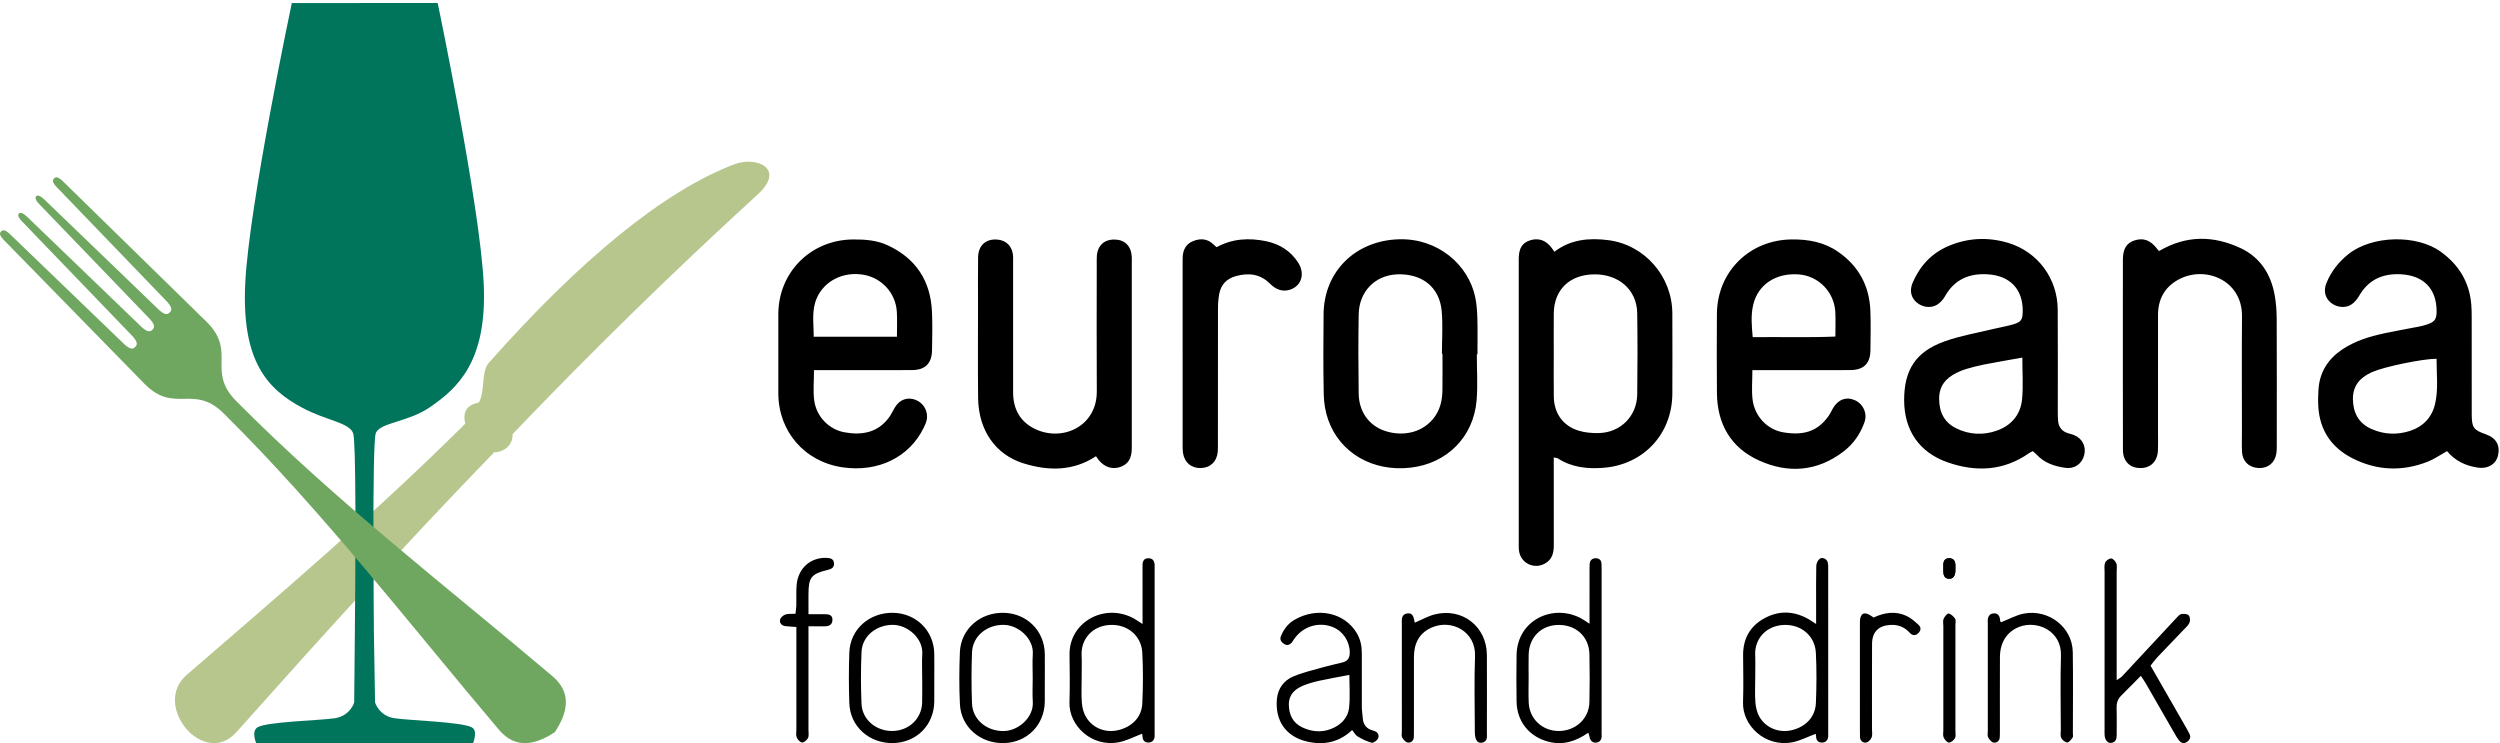 <?xml version="1.0" encoding="utf-8"?>
<!-- Generator: Adobe Illustrator 16.0.0, SVG Export Plug-In . SVG Version: 6.00 Build 0)  -->
<!DOCTYPE svg PUBLIC "-//W3C//DTD SVG 1.1//EN" "http://www.w3.org/Graphics/SVG/1.1/DTD/svg11.dtd">
<svg version="1.1" id="Layer_1" xmlns="http://www.w3.org/2000/svg" xmlns:xlink="http://www.w3.org/1999/xlink" x="0px" y="0px"
	 width="656px" height="195px" viewBox="0 0 656 195" enable-background="new 0 0 656 195" xml:space="preserve">
<g>
	<g>
		<path fill="#B7C68D" d="M125.673,105.628c1.682-3.183,0.517-8.081,2.612-10.446C152.33,68.038,174.378,50,192.801,43.07
			c5.499-2.069,13.198,0.956,6.43,7.581c-22.055,20.136-43.642,41.208-64.734,63.267c0.152,2.766-2.189,4.775-4.823,4.754
			c-23.45,24.188-45.638,48.785-67.652,73.458c-8.494,9.521-22.298-7.021-13.057-15.015c24.25-20.977,49.025-41.995,73.119-65.938
			C121.286,107.917,122.661,106.193,125.673,105.628"/>
		<g>
			<path fill="#00755C" d="M126.924,74.358c-0.988-20.529-12.071-73.562-12.071-73.562H76.572c0,0-11.234,53.033-12.224,73.562
				c-0.988,20.529,5.868,27.783,14.998,32.652c6.378,3.401,12.337,3.844,13.326,6.696c0.377,1.088,0.532,8.751,0.579,17.802h-0.016
				c0.008,0.363,0.015,0.709,0.021,1.049c0.062,14.461-0.133,31.901-0.133,31.901h0.005c-0.051,5.422-0.113,11.935-0.188,19.862
				c0,0-1.027,3.56-5.141,4.152c-4.113,0.594-17.803,0.9-20.22,2.373c-1.71,1.043-0.344,4.153-0.344,4.153h56.892
				c0,0,1.388-3.254-0.343-4.153c-2.747-1.426-16.108-1.779-20.223-2.373c-4.11-0.594-5.14-4.152-5.14-4.152
				s-0.157-9.146-0.329-19.862h0.018c0,0-0.5-47.901,0.488-50.752c0.988-2.853,8.423-2.876,14.195-6.838
				C120.023,101.908,127.912,94.887,126.924,74.358"/>
		</g>
		<g>
			<path fill="#6FA760" d="M16.294,47.356c-1.307-1.141-1.707-0.891-2.091-0.56c-0.423,0.463-0.621,1.015,0.815,2.441l28.333,29.429
				c1.795,1.783,1.904,2.691,1.171,3.32c-0.629,0.732-1.537,0.624-3.319-1.171l-29.43-28.333c-1.458-1.404-1.977-1.238-2.273-0.992
				c-0.246,0.297-0.445,0.848,0.992,2.275l28.333,29.428c1.795,1.783,1.902,2.691,1.171,3.32c-0.629,0.733-1.537,0.625-3.32-1.17
				L7.247,57.009c-1.459-1.404-1.979-1.237-2.274-0.991c-0.246,0.296-0.446,0.848,0.991,2.274l28.334,29.429
				c1.795,1.783,1.903,2.691,1.17,3.32c-0.629,0.732-1.537,0.624-3.32-1.171L2.72,61.537c-1.459-1.405-1.978-1.238-2.442-0.816
				c-0.331,0.383-0.58,0.785,0.561,2.091l37.077,37.901c7.886,7.996,12.881-0.062,20.761,7.744
				c26.438,26.195,48.59,55.123,72.257,83.044c4.439,5.237,9.71,3.876,14.656,0.606c3.27-4.946,4.631-10.219-0.606-14.656
				c-27.921-23.667-56.849-45.819-83.043-72.258c-7.808-7.879,0.251-12.875-7.745-20.76L16.294,47.356"/>
		</g>
	</g>
</g>
<path d="M513.093,149.078c0-0.271,0.003-0.544,0-0.814c-0.013-1.064-0.505-1.773-1.604-1.785c-1.124-0.01-1.577,0.711-1.557,1.783
	c0.012,0.543,0.004,1.086,0,1.631c-0.005,1.002,0.284,1.896,1.413,1.965c1.274,0.074,1.669-0.858,1.743-1.963
	C513.109,149.623,513.093,149.35,513.093,149.078"/>
<path d="M287.588,119.716c-6.063,3.979-12.514,3.882-18.993,1.878c-7.434-2.297-11.842-8.753-11.938-17.146
	c-0.096-8.292-0.024-16.583-0.024-24.875c0-4.009-0.046-8.019,0.019-12.027c0.052-3.166,2.029-4.931,5.064-4.679
	c2.185,0.181,3.72,1.567,4.05,3.764c0.121,0.804,0.069,1.636,0.07,2.455c0.004,11.299,0.002,22.597,0.006,33.896
	c0.001,4.306,1.812,7.658,5.681,9.545c7.253,3.535,16.334-0.676,16.277-9.811c-0.069-11.024-0.016-22.05-0.014-33.075
	c0-0.82-0.028-1.643,0.028-2.459c0.193-2.743,1.915-4.343,4.612-4.326c2.672,0.016,4.356,1.645,4.541,4.42
	c0.043,0.635,0.013,1.275,0.013,1.913c0,15.763,0,31.526,0,47.289c0,0.457,0.01,0.912-0.004,1.367c-0.073,2.551-0.991,3.98-3,4.684
	c-2.047,0.717-4.081,0.097-5.591-1.721C288.101,120.466,287.858,120.089,287.588,119.716 M566.529,65.882
	c-0.182-0.211-0.369-0.405-0.53-0.619c-1.688-2.234-3.576-2.934-5.897-2.18c-2.071,0.673-3.026,2.168-3.054,4.92
	c-0.029,3.008-0.008,6.017-0.008,9.026c0.001,13.676-0.016,27.352,0.019,41.028c0.009,2.957,1.755,4.711,4.487,4.762
	c2.729,0.05,4.552-1.696,4.693-4.594c0.076-1.547,0.02-3.101,0.021-4.649c0.001-10.302,0.003-20.605,0.002-30.907
	c0-4.085,1.687-7.267,5.263-9.252c7.023-3.9,16.857,0.054,16.776,9.566c-0.085,10.119-0.021,20.241-0.019,30.36
	c0,1.733-0.07,3.469,0.026,5.196c0.145,2.569,1.897,4.202,4.43,4.276c2.413,0.07,4.171-1.36,4.569-3.805
	c0.132-0.803,0.118-1.635,0.118-2.453c0.007-10.939,0.03-21.882-0.019-32.823c-0.01-2.087-0.155-4.203-0.521-6.255
	c-0.986-5.525-3.809-9.966-8.938-12.367C580.872,61.802,573.717,61.645,566.529,65.882 M319.233,64.868
	c-0.318-0.28-0.595-0.505-0.851-0.753c-1.577-1.53-3.433-1.61-5.323-0.847c-1.896,0.764-2.688,2.352-2.729,4.346
	c-0.012,0.546-0.011,1.093-0.011,1.64c-0.001,15.671-0.002,31.344,0.001,47.016c0.001,0.818-0.024,1.647,0.079,2.457
	c0.327,2.545,2.15,4.131,4.63,4.094c2.51-0.036,4.248-1.643,4.503-4.221c0.08-0.812,0.046-1.639,0.046-2.457
	c0.003-11.754-0.007-23.508,0.019-35.263c0.003-1.266,0.102-2.55,0.335-3.792c0.463-2.477,2.007-3.997,4.439-4.658
	c3.306-0.896,6.291-0.554,8.845,1.984c1.501,1.492,3.271,2.323,5.452,1.542c2.861-1.024,3.804-4.177,1.986-7.019
	c-1.966-3.074-4.873-4.907-8.398-5.637C327.783,62.375,323.388,62.583,319.233,64.868 M407.704,120.047
	c0.572,0.116,0.867,0.098,1.066,0.229c3.623,2.356,7.674,2.791,11.827,2.488c10.65-0.771,18.196-8.877,18.227-19.508
	c0.021-7.021,0.034-14.043-0.003-21.063c-0.053-9.706-7.275-17.984-16.877-19.186c-4.972-0.623-9.831-0.202-14.071,3.054
	c-0.333-0.469-0.532-0.763-0.744-1.048c-1.497-2.012-3.487-2.676-5.736-1.917c-1.916,0.646-2.775,1.981-2.869,4.468
	c-0.014,0.365-0.005,0.73-0.005,1.094c0,24.62-0.001,49.238,0.004,73.857c0,0.729-0.033,1.471,0.09,2.182
	c0.542,3.143,3.922,4.726,6.729,3.203c1.957-1.062,2.384-2.812,2.375-4.854c-0.027-6.747-0.011-13.494-0.011-20.242
	C407.704,121.932,407.704,121.055,407.704,120.047 M407.712,82.248c0.061-6.255,4.175-10.202,10.646-10.258
	c6.438-0.056,11.149,4.095,11.243,10.144c0.111,7.112,0.097,14.227,0.007,21.341c-0.071,5.703-4.362,10.028-10.057,10.162
	c-1.793,0.043-3.683-0.115-5.38-0.648c-4.077-1.28-6.383-4.568-6.45-8.854c-0.061-3.736-0.014-7.478-0.014-11.217
	C407.705,89.361,407.678,85.804,407.712,82.248z M533.394,118.369c0.374,0.341,0.726,0.619,1.027,0.941
	c2.049,2.185,4.716,3.064,7.558,3.457c2.412,0.332,4.345-1.074,4.918-3.369c0.572-2.293-0.511-4.387-2.755-5.272
	c-0.507-0.2-1.049-0.308-1.568-0.474c-1.567-0.502-2.384-1.623-2.53-3.223c-0.084-0.904-0.08-1.82-0.081-2.729
	c-0.006-8.843,0.049-17.685-0.021-26.527c-0.062-8.091-5.215-15.093-12.942-17.426c-5.307-1.603-10.648-1.372-15.781,0.834
	c-4.389,1.886-7.438,5.19-9.319,9.547c-0.902,2.089-0.468,3.945,1.031,5.233c1.469,1.263,3.725,1.61,5.356,0.595
	c0.812-0.504,1.562-1.297,2.029-2.133c2.46-4.403,6.21-6.118,11.146-5.854c5.943,0.317,9.439,3.938,9.298,9.872
	c-0.048,1.974-0.416,2.633-2.3,3.212c-1.734,0.535-3.548,0.81-5.315,1.243c-4.326,1.06-8.771,1.799-12.942,3.298
	c-7.521,2.702-10.568,7.482-10.558,15.414c0.013,7.852,3.925,13.678,11.35,16.286c7.444,2.616,14.694,2.308,21.396-2.368
	C532.675,118.727,533,118.585,533.394,118.369 M530.59,104.777c-0.391,4.035-2.828,6.895-6.646,8.23
	c-3.549,1.242-7.188,1.076-10.605-0.602c-3.179-1.559-4.495-4.241-4.508-7.764c-0.012-3.371,1.752-5.406,4.554-6.799
	c0.811-0.404,1.658-0.762,2.525-1.013c1.569-0.452,3.151-0.876,4.755-1.188c3.194-0.624,6.406-1.164,9.996-1.808
	C530.659,97.731,530.928,101.283,530.59,104.777z M642.101,118.372c2.157,2.603,4.923,3.86,8.085,4.335
	c2.62,0.395,4.764-0.898,5.29-3.172c0.616-2.655-0.482-4.61-3.117-5.542c-3.332-1.181-3.768-1.747-3.776-5.343
	c-0.02-8.475-0.003-16.946-0.011-25.42c-0.001-1.092-0.017-2.188-0.104-3.276c-0.475-5.918-3.264-10.485-8.062-13.931
	c-6.318-4.539-18.021-4.272-24.217,0.687c-2.546,2.037-4.49,4.529-5.723,7.534c-0.85,2.072-0.357,3.964,1.163,5.202
	c1.501,1.222,3.784,1.51,5.368,0.457c0.798-0.531,1.504-1.344,1.983-2.182c2.438-4.261,6.097-5.985,10.933-5.754
	c5.984,0.286,9.459,3.77,9.452,9.733c-0.002,2.04-0.472,2.733-2.442,3.421c-0.771,0.269-1.576,0.455-2.378,0.614
	c-2.948,0.582-5.913,1.081-8.85,1.716c-3.933,0.849-7.77,1.994-11.152,4.285c-3.691,2.501-5.862,5.927-6.176,10.418
	c-0.106,1.539-0.14,3.096-0.04,4.634c0.4,6.173,3.491,10.676,8.923,13.448c6.428,3.279,13.112,3.548,19.831,0.893
	C638.753,120.469,640.261,119.398,642.101,118.372 M638.963,106.006c-0.812,3.508-3.154,5.95-6.582,7.062
	c-3.381,1.096-6.82,0.966-10.111-0.5c-3.366-1.498-4.826-4.256-4.867-7.834c-0.039-3.412,1.772-5.6,4.758-6.965
	c0.165-0.075,0.334-0.142,0.5-0.216c2.968-1.318,13.14-3.434,16.688-3.409C639.334,98.102,639.865,102.098,638.963,106.006z
	 M216.905,97.124c-0.994,0-1.99,0-3.314,0c0,2.912-0.271,5.474,0.06,7.955c0.563,4.229,3.853,7.616,7.97,8.362
	c4.575,0.83,8.752,0.094,11.706-3.977c0.585-0.806,0.988-1.738,1.513-2.592c1.248-2.035,3.27-2.76,5.39-1.958
	c2.116,0.799,3.396,3.036,2.934,5.271c-0.146,0.703-0.459,1.383-0.776,2.033c-3.772,7.77-11.965,11.768-21.291,10.409
	c-9.944-1.448-16.843-9.381-16.866-19.422c-0.016-6.927-0.021-13.854,0.001-20.781c0.036-11.04,8.562-19.507,19.61-19.591
	c3.136-0.023,6.211,0.203,9.083,1.531c7.405,3.426,11.249,9.303,11.624,17.403c0.156,3.365,0.063,6.744,0.018,10.116
	c-0.046,3.459-1.777,5.209-5.237,5.226C231.853,97.149,224.379,97.124,216.905,97.124 M213.513,88.352c7.384,0,14.364,0,21.842,0
	c0-2.318,0.094-4.39-0.018-6.45c-0.271-4.949-3.889-8.955-8.731-9.802c-5.247-0.918-10.233,1.535-12.254,6.059
	C212.879,81.457,213.54,84.861,213.513,88.352z M459.825,97.124c1.227,0,2.128,0,3.03,0c7.562,0,15.126,0.025,22.688-0.013
	c3.491-0.017,5.218-1.744,5.258-5.189c0.04-3.462,0.117-6.93-0.018-10.387c-0.255-6.517-3.061-11.72-8.446-15.454
	c-3.663-2.539-7.783-3.302-12.188-3.255c-11.095,0.117-19.562,8.459-19.632,19.554c-0.043,6.925-0.06,13.851,0.007,20.776
	c0.076,8.132,3.659,14.345,11.075,17.691c7.688,3.471,15.295,2.877,22.17-2.394c2.578-1.978,4.409-4.614,5.479-7.696
	c0.798-2.302-0.323-4.736-2.471-5.716c-2.25-1.026-4.431-0.261-5.779,2.041c-0.416,0.706-0.75,1.467-1.222,2.131
	c-2.962,4.165-6.821,5.091-11.851,4.231c-4.221-0.721-7.51-4.225-8.048-8.598C459.584,102.447,459.825,99.979,459.825,97.124
	 M460.03,80.021c1.235-5.351,5.946-8.463,11.974-8.016c5.142,0.382,9.291,4.59,9.581,9.832c0.113,2.064,0.018,4.14,0.018,6.477
	c-7.289,0.302-14.332,0.059-21.691,0.158C459.623,85.395,459.412,82.688,460.03,80.021z M387.519,92.969c0.057,0,0.111,0,0.167,0
	c0-3.096,0.065-6.194-0.023-9.288c-0.055-1.903-0.168-3.836-0.559-5.692c-1.777-8.487-9.764-15.492-20.001-15.203
	c-11.32,0.319-19.69,8.324-19.797,19.652c-0.065,7.011-0.104,14.026,0.042,21.035c0.046,2.236,0.414,4.569,1.162,6.67
	c3.119,8.766,11.715,13.685,21.582,12.573c9.604-1.079,16.596-8.075,17.374-17.739C387.785,100.999,387.519,96.974,387.519,92.969
	 M378.494,102.389c-0.044,2.789-0.647,5.407-2.529,7.621c-3.328,3.916-8.43,4.414-12.51,3.077c-4.243-1.392-6.869-5.058-6.937-9.81
	c-0.097-6.93-0.118-13.863,0.003-20.792c0.105-6.007,4.307-10.259,10.066-10.493c6.548-0.266,11.145,3.338,11.713,9.616
	c0.336,3.706,0.062,7.467,0.062,11.203c0.048,0,0.095,0,0.144,0.001C378.506,96.004,378.544,99.197,378.494,102.389z
	 M566.529,65.882c-0.182-0.211-0.369-0.405-0.53-0.619c-1.688-2.234-3.576-2.934-5.897-2.18c-2.071,0.673-3.026,2.168-3.054,4.92
	c-0.029,3.008-0.008,6.017-0.008,9.026c0.001,13.676-0.016,27.352,0.019,41.028c0.009,2.957,1.755,4.711,4.487,4.762
	c2.729,0.05,4.552-1.696,4.693-4.594c0.076-1.547,0.02-3.101,0.021-4.649c0.001-10.302,0.003-20.605,0.002-30.907
	c0-4.085,1.687-7.267,5.263-9.252c7.023-3.9,16.857,0.054,16.776,9.566c-0.085,10.119-0.021,20.241-0.019,30.36
	c0,1.733-0.07,3.469,0.026,5.196c0.145,2.569,1.897,4.202,4.43,4.276c2.413,0.07,4.171-1.36,4.569-3.805
	c0.132-0.803,0.118-1.635,0.118-2.453c0.007-10.939,0.03-21.882-0.019-32.823c-0.01-2.087-0.155-4.203-0.521-6.255
	c-0.986-5.525-3.809-9.966-8.938-12.367C580.872,61.802,573.717,61.645,566.529,65.882 M319.233,64.868
	c-0.318-0.28-0.595-0.505-0.851-0.753c-1.577-1.53-3.433-1.61-5.323-0.847c-1.896,0.764-2.688,2.352-2.729,4.346
	c-0.012,0.546-0.011,1.093-0.011,1.64c-0.001,15.671-0.002,31.344,0.001,47.016c0.001,0.818-0.024,1.647,0.079,2.457
	c0.327,2.545,2.15,4.131,4.63,4.094c2.51-0.036,4.248-1.643,4.503-4.221c0.08-0.812,0.046-1.639,0.046-2.457
	c0.003-11.754-0.007-23.508,0.019-35.263c0.003-1.266,0.102-2.55,0.335-3.792c0.463-2.477,2.007-3.997,4.439-4.658
	c3.306-0.896,6.291-0.554,8.845,1.984c1.501,1.492,3.271,2.323,5.452,1.542c2.861-1.024,3.804-4.177,1.986-7.019
	c-1.966-3.074-4.873-4.907-8.398-5.637C327.783,62.375,323.388,62.583,319.233,64.868"/>
<path d="M564.305,174.668c3.02,5.258,5.961,10.378,8.897,15.5c0.452,0.788,0.903,1.578,1.312,2.389
	c0.452,0.896,0.078,1.607-0.655,2.121c-0.835,0.584-1.582,0.262-2.141-0.459c-0.442-0.57-0.798-1.215-1.16-1.844
	c-2.497-4.335-4.98-8.678-7.48-13.01c-0.358-0.622-0.782-1.206-1.318-2.024c-1.809,1.822-3.519,3.537-5.218,5.261
	c-0.88,0.892-1.188,1.949-1.146,3.217c0.08,2.365,0.01,4.736,0.024,7.104c0.007,1.015-0.271,1.83-1.391,2.007
	c-0.922,0.146-1.66-0.688-1.771-1.951c-0.048-0.543-0.016-1.092-0.016-1.639c-0.001-13.754-0.002-27.508,0.003-41.262
	c0-0.816-0.148-1.717,0.142-2.426c0.218-0.53,1.039-1.127,1.578-1.115c0.48,0.012,1.148,0.738,1.359,1.293
	c0.244,0.641,0.091,1.436,0.091,2.165c0.003,8.47,0.002,16.94,0.002,25.411c0,0.878,0,1.756,0,3.062
	c0.727-0.502,1.124-0.685,1.399-0.98c4.777-5.116,9.536-10.252,14.312-15.369c0.366-0.395,0.796-0.91,1.261-0.987
	c0.631-0.104,1.546-0.06,1.924,0.326c0.365,0.375,0.443,1.358,0.223,1.901c-0.294,0.719-0.974,1.293-1.535,1.884
	c-2.32,2.438-4.668,4.853-6.98,7.297C565.465,173.129,564.996,173.805,564.305,174.668 M371.234,163.387
	c-0.271-1.146-0.307-2.644-1.949-2.429c-1.577,0.206-1.484,1.583-1.445,2.791c0.003,0.091,0,0.183,0,0.274
	c0,9.295-0.001,18.592,0.002,27.888c0,0.547-0.153,1.196,0.087,1.614c0.32,0.559,0.914,1.248,1.465,1.32
	c0.823,0.109,1.559-0.439,1.599-1.461c0.024-0.638,0.021-1.275,0.021-1.914c0.002-6.38-0.009-12.76,0.005-19.139
	c0.009-3.484,1.39-6.244,4.66-7.671c5.24-2.288,11.604,1.049,11.367,7.481c-0.244,6.645-0.062,13.305-0.05,19.957
	c0.005,1.936,0.626,2.959,1.765,2.799c1.699-0.239,1.396-1.644,1.397-2.787c0.015-6.744,0.034-13.489,0-20.233
	c-0.037-7.466-6.444-12.491-13.69-10.659C374.752,161.652,373.159,162.574,371.234,163.387 M525.075,163.277
	c-0.049-0.075-0.223-0.219-0.229-0.365c-0.045-1.143-0.486-2.078-1.73-1.965c-1.396,0.128-1.602,1.268-1.517,2.459
	c0.014,0.181,0.001,0.363,0.001,0.547c0,9.296,0,18.592,0.002,27.888c0,0.546-0.151,1.187,0.077,1.616
	c0.306,0.572,0.861,1.295,1.407,1.389c0.809,0.141,1.593-0.355,1.654-1.39c0.038-0.636,0.032-1.274,0.033-1.913
	c0.002-6.379-0.021-12.759,0.01-19.139c0.019-3.911,1.927-6.715,5.091-7.928c4.625-1.771,11.132,0.987,10.922,7.594
	c-0.204,6.466-0.046,12.941-0.041,19.412c0,0.729-0.168,1.555,0.117,2.154c0.263,0.553,1.03,1.174,1.582,1.182
	c0.473,0.006,1.019-0.77,1.405-1.291c0.178-0.242,0.063-0.707,0.063-1.071c0.002-7.108,0.09-14.22-0.025-21.326
	c-0.107-6.628-6.393-11.338-12.812-10.129C529.095,161.376,527.232,162.439,525.075,163.277 M212.143,164.339
	c1.65,0,2.912-0.015,4.174,0.005c1.141,0.018,2.052-0.354,2.116-1.604c0.072-1.361-0.917-1.586-2.027-1.572
	c-1.335,0.018-2.67,0.004-4.263,0.004c0-1.99-0.003-3.613,0.001-5.234c0.012-4.424,0.73-5.35,4.996-6.385
	c0.952-0.23,1.789-0.564,1.706-1.74c-0.084-1.19-0.941-1.377-1.94-1.422c-4.182-0.189-7.478,2.698-7.865,7.069
	c-0.16,1.81-0.037,3.642-0.082,5.462c-0.019,0.696-0.148,1.391-0.232,2.135c-1.011,0.053-1.877-0.062-2.621,0.188
	c-0.569,0.19-1.271,0.771-1.403,1.304c-0.214,0.857,0.33,1.596,1.304,1.732c0.884,0.125,1.784,0.146,2.963,0.234
	c0,1.09,0,2.073,0,3.057c0,7.926,0,15.852,0.002,23.775c0,0.729-0.161,1.531,0.092,2.164c0.229,0.566,0.911,1.293,1.415,1.311
	c0.522,0.02,1.295-0.627,1.548-1.174c0.281-0.606,0.115-1.428,0.116-2.155c0.004-7.927,0.002-15.853,0.002-23.776
	C212.143,166.729,212.143,165.74,212.143,164.339 M491.633,162.042c-0.271-0.185-0.488-0.339-0.71-0.483
	c-1.706-1.115-2.718-0.67-2.873,1.272c-0.028,0.362-0.009,0.728-0.009,1.092c0,9.281-0.002,18.562,0,27.843
	c0,0.547-0.005,1.094,0.024,1.639c0.054,1.013,0.783,1.562,1.607,1.443c0.551-0.08,1.21-0.762,1.442-1.33
	c0.257-0.627,0.097-1.432,0.097-2.158c0.004-7.461-0.021-14.924,0.014-22.385c0.016-3.166,1.717-4.84,4.86-4.998
	c2.037-0.101,3.71,0.58,5.08,2.113c0.625,0.7,1.416,0.775,2.163,0.083c0.729-0.675,0.833-1.517,0.144-2.159
	c-0.968-0.902-2.006-1.836-3.187-2.389C497.386,160.266,494.457,160.71,491.633,162.042 M509.929,177.95
	c0,4.554-0.002,9.108,0.001,13.663c0.001,0.637-0.154,1.354,0.084,1.89c0.253,0.567,0.878,1.324,1.363,1.341
	c0.537,0.02,1.285-0.599,1.602-1.139c0.281-0.484,0.121-1.241,0.121-1.878c0.006-9.291,0.004-18.582,0.002-27.873
	c-0.001-0.546,0.179-1.229-0.08-1.606c-0.409-0.596-1.068-1.228-1.721-1.359c-0.342-0.068-1.056,0.822-1.303,1.406
	c-0.229,0.543-0.068,1.256-0.068,1.893C509.928,168.841,509.929,173.395,509.929,177.95 M476.421,192.561
	c0.015,0.074,0.12,0.336,0.116,0.598c-0.017,1.15,0.647,1.762,1.678,1.688c1.03-0.076,1.555-0.834,1.507-1.916
	c-0.021-0.455,0.002-0.912,0.002-1.367c0-13.938,0.001-27.879-0.004-41.817c-0.001-0.726,0.046-1.478-0.122-2.171
	c-0.229-0.95-1.425-1.496-2.146-0.918c-0.476,0.381-0.843,1.179-0.858,1.8c-0.084,3.278-0.042,6.56-0.044,9.839
	c0,1.682,0,3.364,0,5.445c-0.942-0.609-1.442-0.965-1.974-1.268c-3.86-2.209-7.831-2.336-11.692-0.186
	c-3.717,2.068-5.529,5.378-5.493,9.682c0.035,4.1,0.122,8.203-0.02,12.299c-0.209,6.039,5.749,11.904,12.993,10.496
	C472.364,194.374,474.244,193.371,476.421,192.561 M460.56,171.812c-0.157-4.178,2.854-7.586,7.404-7.822
	c4.599-0.241,8.3,2.812,8.524,7.351c0.217,4.366,0.186,8.757,0.004,13.126c-0.148,3.6-2.593,6.188-6.181,7.098
	c-3.296,0.834-6.763-0.401-8.553-3.328c-0.678-1.108-1.024-2.532-1.136-3.846c-0.182-2.172-0.049-4.371-0.049-6.561
	C460.573,175.824,460.636,173.816,460.56,171.812z M416.775,192.26c0.153,0.5,0.269,0.747,0.302,1.006
	c0.146,1.086,0.82,1.713,1.84,1.584c1.054-0.135,1.444-0.98,1.348-2.031c-0.032-0.361-0.002-0.729-0.002-1.094
	c0-14.027,0-28.057-0.001-42.084c0-0.547-0.005-1.094-0.021-1.64c-0.03-0.993-0.586-1.53-1.542-1.522
	c-0.945,0.01-1.513,0.56-1.577,1.529c-0.036,0.545-0.03,1.094-0.031,1.641c-0.003,3.553-0.001,7.104-0.001,10.656
	c0,0.961,0,1.924,0,3.367c-1.047-0.673-1.604-1.091-2.215-1.417c-7.412-3.962-16.744,0.481-16.924,9.55
	c-0.08,4.098-0.062,8.198-0.001,12.297c0.076,5.184,3.29,9.184,8.298,10.508C410.047,195.613,413.419,194.598,416.775,192.26
	 M401.119,171.766c0.119-4.565,3.308-7.734,7.776-7.785c4.672-0.053,8.075,3.084,8.17,7.685c0.086,4.192,0.094,8.39-0.004,12.583
	c-0.103,4.341-3.639,7.574-8.072,7.562c-4.293-0.012-7.678-3.18-7.858-7.463c-0.094-2.184-0.017-4.375-0.017-6.563
	C401.111,175.777,401.068,173.77,401.119,171.766z M354.806,191.561c0.515,0.625,0.866,1.348,1.442,1.689
	c1.146,0.682,2.38,1.293,3.656,1.637c0.443,0.119,1.362-0.509,1.64-1.021c0.401-0.752,0.188-1.613-0.787-2.002
	c-0.169-0.067-0.339-0.137-0.516-0.182c-1.73-0.447-2.564-1.592-2.66-3.351c-0.049-0.901-0.231-1.798-0.236-2.697
	c-0.023-4.735-0.024-9.471-0.005-14.206c0.008-1.855-0.332-3.587-1.281-5.223c-3.208-5.527-10.572-7.049-16.518-3.486
	c-1.6,0.959-2.687,2.418-3.407,4.151c-0.399,0.961,0.036,1.575,0.771,2.075c0.848,0.576,1.55,0.271,2.142-0.44
	c0.173-0.209,0.294-0.459,0.444-0.687c2.275-3.422,6.482-4.771,10.223-3.279c2.689,1.074,4.429,3.736,4.464,6.609
	c0.018,1.383-0.474,2.297-1.812,2.65c-1.665,0.439-3.36,0.77-5.018,1.24c-2.693,0.766-5.455,1.398-8.021,2.482
	c-2.479,1.045-4.014,3.174-4.269,5.922c-0.523,5.658,2.375,9.83,7.812,11.119C347.318,195.615,351.342,194.826,354.806,191.561
	 M354.01,185.611c-0.295,2.853-2.247,4.719-4.863,5.707c-2.483,0.938-5.007,0.676-7.396-0.442c-2.493-1.167-3.513-3.293-3.558-5.938
	c-0.046-2.658,1.584-4.149,3.823-5.059c1.335-0.541,2.743-0.939,4.153-1.249c2.546-0.558,5.116-0.999,7.901-1.532
	C354.072,180.029,354.295,182.848,354.01,185.611z M299.804,163.748c-1.051-0.68-1.623-1.102-2.242-1.441
	c-7.699-4.236-17.026,0.916-16.919,9.43c0.053,4.191,0.116,8.386-0.016,12.572c-0.19,6.03,5.795,11.894,13.031,10.441
	c2.064-0.414,4.005-1.456,6.021-2.217c0.026,0.139,0.115,0.4,0.116,0.664c0.002,1.154,0.696,1.734,1.713,1.641
	c1.029-0.098,1.528-0.876,1.469-1.949c-0.024-0.455,0-0.912,0-1.367c0-13.849,0.001-27.696,0-41.545c0-0.457-0.015-0.912,0-1.367
	c0.035-1.121-0.264-2.07-1.556-2.123c-1.321-0.053-1.656,0.863-1.618,2.009c0.019,0.546,0,1.093,0,1.64
	C299.804,154.502,299.804,158.87,299.804,163.748 M283.813,171.921c-0.189-4.218,2.765-7.627,7.297-7.929
	c4.595-0.307,8.374,2.716,8.624,7.242c0.245,4.453,0.212,8.938,0,13.396c-0.166,3.495-2.578,5.978-6.063,6.901
	c-3.312,0.88-6.739-0.287-8.594-3.209c-0.695-1.096-1.082-2.518-1.192-3.824c-0.189-2.264-0.052-4.555-0.052-6.834
	c-0.002,0-0.003,0-0.005,0C283.827,175.75,283.898,173.832,283.813,171.921z M274.159,178.109c0-2.185,0.026-4.369-0.006-6.553
	c-0.091-6.027-4.708-10.627-10.765-10.754c-6.225-0.13-11.276,4.283-11.516,10.326c-0.182,4.543-0.207,9.107,0.009,13.646
	c0.288,6.045,5.389,10.388,11.624,10.209c6.046-0.172,10.574-4.787,10.648-10.871C274.18,182.113,274.159,180.111,274.159,178.109
	 M271.006,184.171c0.263,4.029-3.732,7.604-7.638,7.656c-4.447,0.058-8.157-2.979-8.316-7.253
	c-0.165-4.449-0.166-8.914,0.001-13.364c0.159-4.271,3.875-7.308,8.321-7.247c3.891,0.053,7.897,3.623,7.633,7.662
	c-0.137,2.083-0.024,4.182-0.024,6.273C270.983,179.988,270.871,182.088,271.006,184.171z M245.156,178.066
	c0-2.185,0.03-4.367-0.006-6.551c-0.098-6.02-4.733-10.602-10.806-10.713c-6.224-0.113-11.248,4.318-11.477,10.368
	c-0.168,4.453-0.156,8.921-0.005,13.375c0.208,6.063,5.193,10.526,11.409,10.438c6.202-0.086,10.811-4.7,10.881-10.912
	C245.177,182.07,245.156,180.068,245.156,178.066 M241.97,184.352c-0.114,4.226-3.457,7.399-7.784,7.459
	c-4.311,0.059-7.961-2.99-8.128-7.144c-0.183-4.539-0.198-9.099,0.009-13.636c0.188-4.133,3.901-7.08,8.212-7.07
	c3.928,0.008,7.953,3.584,7.725,7.57c-0.124,2.176-0.022,4.363-0.022,6.547C241.98,180.169,242.027,182.262,241.97,184.352z
	 M371.234,163.387c-0.271-1.146-0.307-2.644-1.949-2.429c-1.577,0.206-1.484,1.583-1.445,2.791c0.003,0.091,0,0.183,0,0.274
	c0,9.295-0.001,18.592,0.002,27.888c0,0.547-0.153,1.196,0.087,1.614c0.32,0.559,0.914,1.248,1.465,1.32
	c0.823,0.109,1.559-0.439,1.599-1.461c0.024-0.638,0.021-1.275,0.021-1.914c0.002-6.38-0.009-12.76,0.005-19.139
	c0.009-3.484,1.39-6.244,4.66-7.671c5.24-2.288,11.604,1.049,11.367,7.481c-0.244,6.645-0.062,13.305-0.05,19.957
	c0.005,1.936,0.626,2.959,1.765,2.799c1.699-0.239,1.396-1.644,1.397-2.787c0.015-6.744,0.034-13.489,0-20.233
	c-0.037-7.466-6.444-12.491-13.69-10.659C374.752,161.652,373.159,162.574,371.234,163.387 M525.075,163.277
	c-0.049-0.075-0.223-0.219-0.229-0.365c-0.045-1.143-0.486-2.078-1.73-1.965c-1.396,0.128-1.602,1.268-1.517,2.459
	c0.014,0.181,0.001,0.363,0.001,0.547c0,9.296,0,18.592,0.002,27.888c0,0.546-0.151,1.187,0.077,1.616
	c0.306,0.572,0.861,1.295,1.407,1.389c0.809,0.141,1.593-0.355,1.654-1.39c0.038-0.636,0.032-1.274,0.033-1.913
	c0.002-6.379-0.021-12.759,0.01-19.139c0.019-3.911,1.927-6.715,5.091-7.928c4.625-1.771,11.132,0.987,10.922,7.594
	c-0.204,6.466-0.046,12.941-0.041,19.412c0,0.729-0.168,1.555,0.117,2.154c0.263,0.553,1.03,1.174,1.582,1.182
	c0.473,0.006,1.019-0.77,1.405-1.291c0.178-0.242,0.063-0.707,0.063-1.071c0.002-7.108,0.09-14.22-0.025-21.326
	c-0.107-6.628-6.393-11.338-12.812-10.129C529.095,161.376,527.232,162.439,525.075,163.277 M212.143,164.339
	c1.65,0,2.912-0.015,4.174,0.005c1.141,0.018,2.052-0.354,2.116-1.604c0.072-1.361-0.917-1.586-2.027-1.572
	c-1.335,0.018-2.67,0.004-4.263,0.004c0-1.99-0.003-3.613,0.001-5.234c0.012-4.424,0.73-5.35,4.996-6.385
	c0.952-0.23,1.789-0.564,1.706-1.74c-0.084-1.19-0.941-1.377-1.94-1.422c-4.182-0.189-7.478,2.698-7.865,7.069
	c-0.16,1.81-0.037,3.642-0.082,5.462c-0.019,0.696-0.148,1.391-0.232,2.135c-1.011,0.053-1.877-0.062-2.621,0.188
	c-0.569,0.19-1.271,0.771-1.403,1.304c-0.214,0.857,0.33,1.596,1.304,1.732c0.884,0.125,1.784,0.146,2.963,0.234
	c0,1.09,0,2.073,0,3.057c0,7.926,0,15.852,0.002,23.775c0,0.729-0.161,1.531,0.092,2.164c0.229,0.566,0.911,1.293,1.415,1.311
	c0.522,0.02,1.295-0.627,1.548-1.174c0.281-0.606,0.115-1.428,0.116-2.155c0.004-7.927,0.002-15.853,0.002-23.776
	C212.143,166.729,212.143,165.74,212.143,164.339 M491.633,162.042c-0.271-0.185-0.488-0.339-0.71-0.483
	c-1.706-1.115-2.718-0.67-2.873,1.272c-0.028,0.362-0.009,0.728-0.009,1.092c0,9.281-0.002,18.562,0,27.843
	c0,0.547-0.005,1.094,0.024,1.639c0.054,1.013,0.783,1.562,1.607,1.443c0.551-0.08,1.21-0.762,1.442-1.33
	c0.257-0.627,0.097-1.432,0.097-2.158c0.004-7.461-0.021-14.924,0.014-22.385c0.016-3.166,1.717-4.84,4.86-4.998
	c2.037-0.101,3.71,0.58,5.08,2.113c0.625,0.7,1.416,0.775,2.163,0.083c0.729-0.675,0.833-1.517,0.144-2.159
	c-0.968-0.902-2.006-1.836-3.187-2.389C497.386,160.266,494.457,160.71,491.633,162.042 M509.929,177.95
	c0,4.554-0.002,9.108,0.001,13.663c0.001,0.637-0.154,1.354,0.084,1.89c0.253,0.567,0.878,1.324,1.363,1.341
	c0.537,0.02,1.285-0.599,1.602-1.139c0.281-0.484,0.121-1.241,0.121-1.878c0.006-9.291,0.004-18.582,0.002-27.873
	c-0.001-0.546,0.179-1.229-0.08-1.606c-0.409-0.596-1.068-1.228-1.721-1.359c-0.342-0.068-1.056,0.822-1.303,1.406
	c-0.229,0.543-0.068,1.256-0.068,1.893C509.928,168.841,509.929,173.395,509.929,177.95"/>
<path d="M513.093,149.078c0,0.271,0.017,0.545-0.003,0.814c-0.074,1.104-0.469,2.037-1.743,1.963
	c-1.129-0.067-1.418-0.963-1.413-1.965c0.004-0.543,0.012-1.088,0-1.631c-0.021-1.07,0.433-1.793,1.557-1.783
	c1.099,0.012,1.592,0.721,1.604,1.785C513.096,148.534,513.093,148.807,513.093,149.078"/>
</svg>
